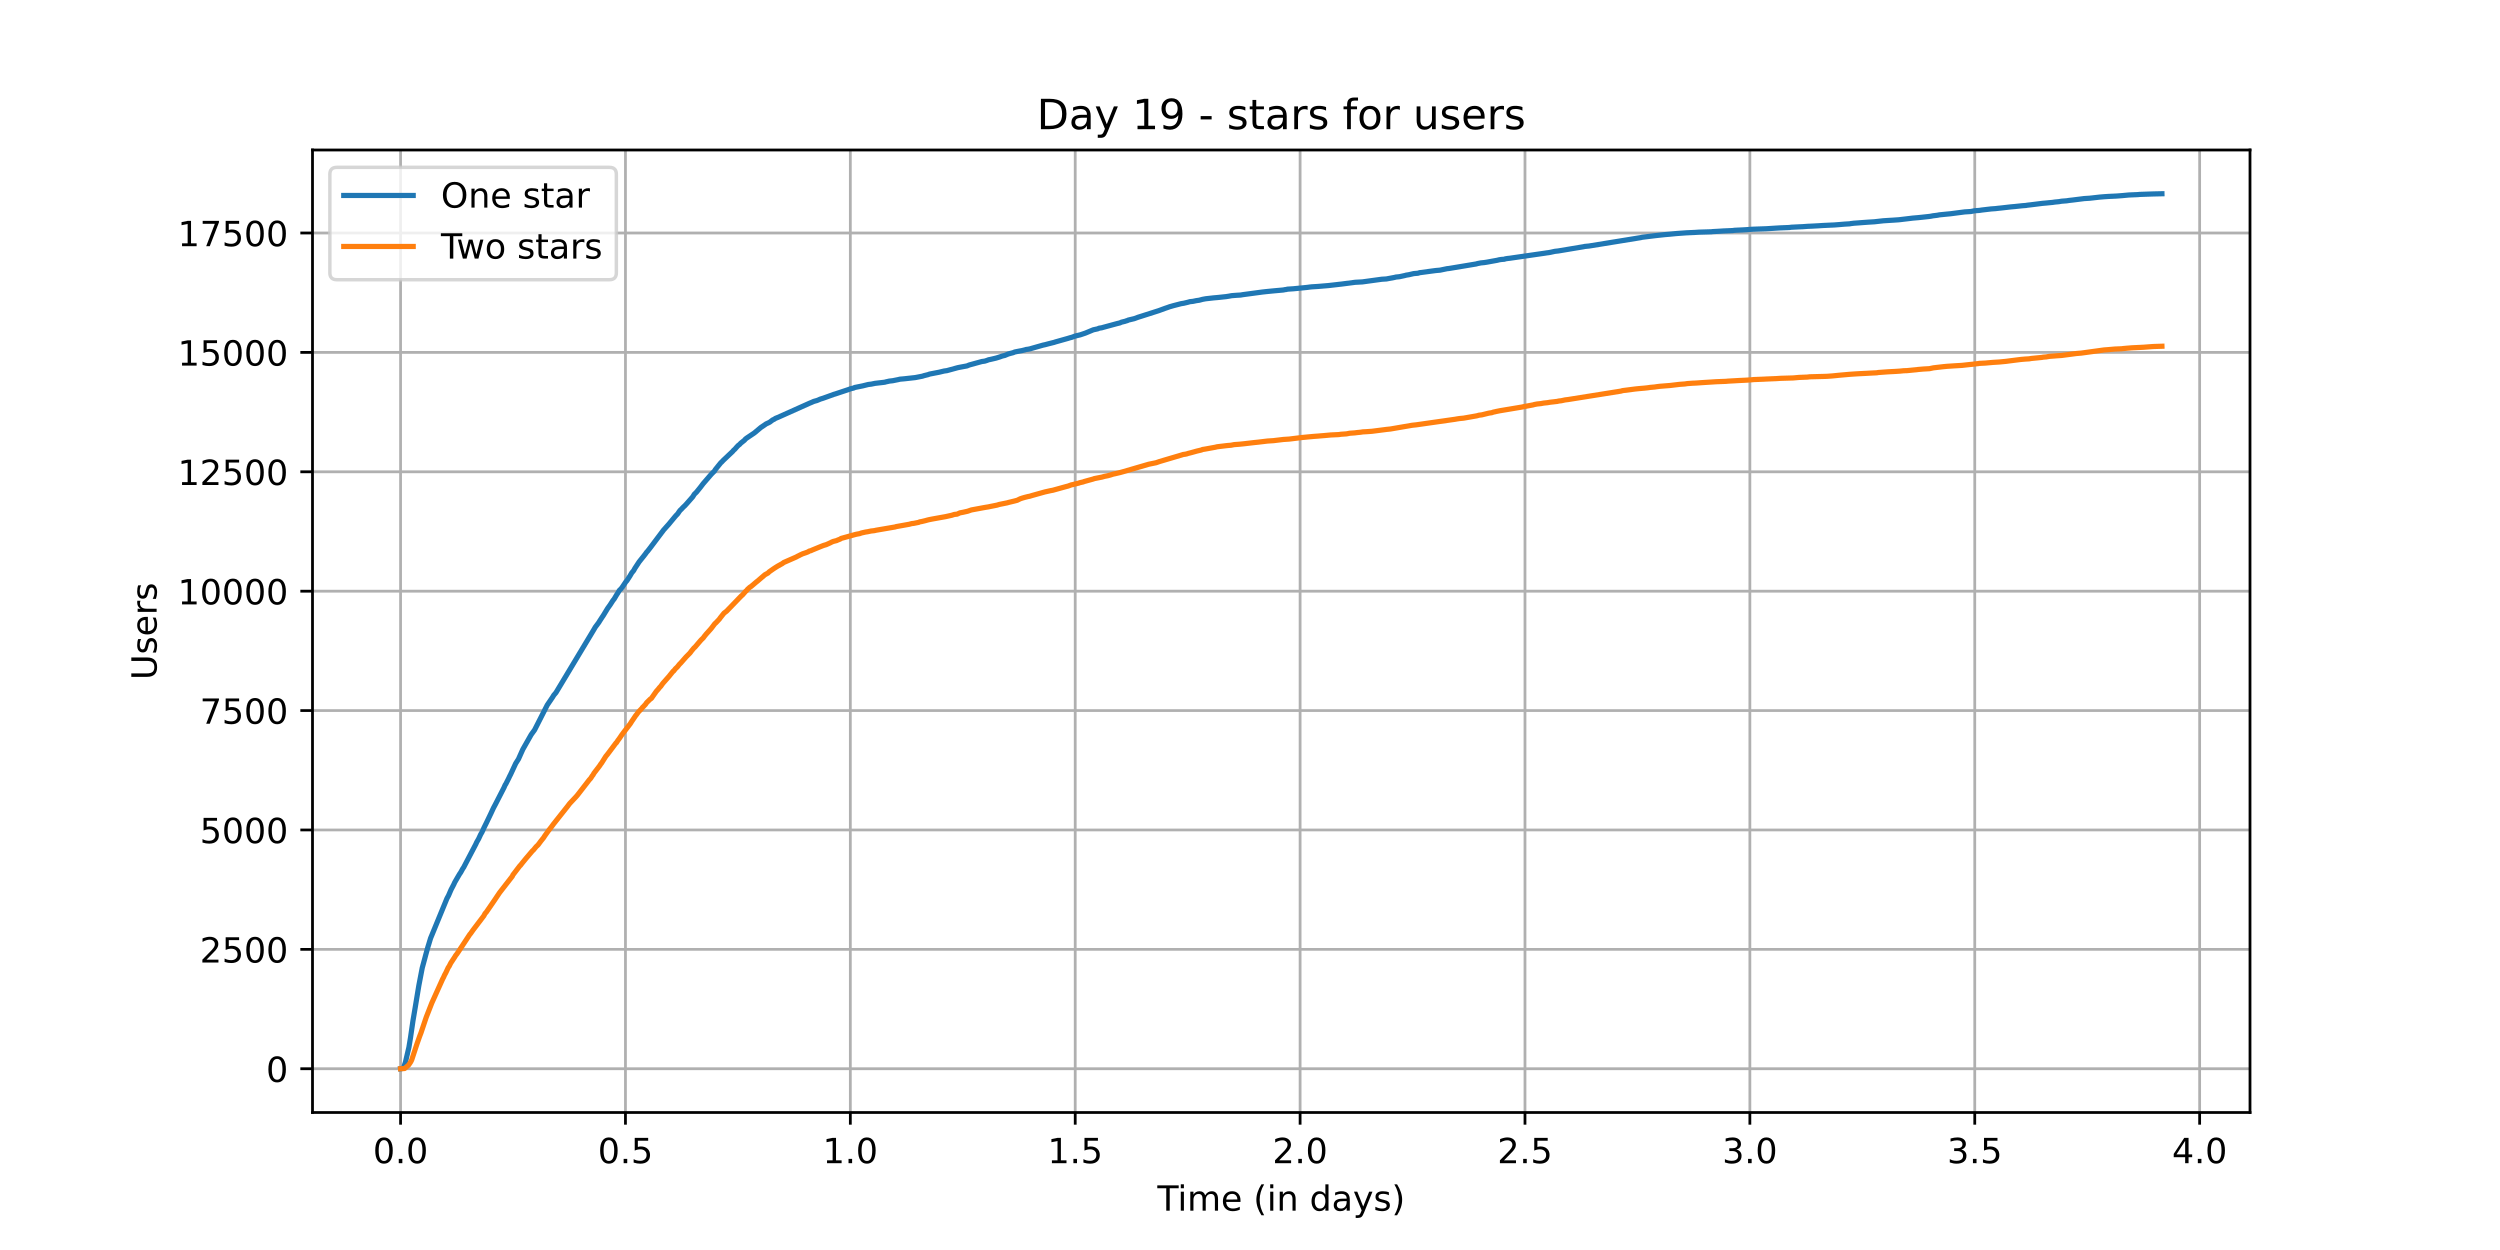 <?xml version="1.0" encoding="utf-8" standalone="no"?>
<!DOCTYPE svg PUBLIC "-//W3C//DTD SVG 1.1//EN"
  "http://www.w3.org/Graphics/SVG/1.1/DTD/svg11.dtd">
<!-- Created with matplotlib (https://matplotlib.org/) -->
<svg height="360pt" version="1.1" viewBox="0 0 720 360" width="720pt" xmlns="http://www.w3.org/2000/svg" xmlns:xlink="http://www.w3.org/1999/xlink">
 <defs>
  <style type="text/css">*{stroke-linecap:butt;stroke-linejoin:round;}</style>
 </defs>
 <g id="figure_1">
  <g id="patch_1">
   <path d="M 0 360 
L 720 360 
L 720 0 
L 0 0 
z
" style="fill:#ffffff;"/>
  </g>
  <g id="axes_1">
   <g id="patch_2">
    <path d="M 90 320.4 
L 648 320.4 
L 648 43.2 
L 90 43.2 
z
" style="fill:#ffffff;"/>
   </g>
   <g id="matplotlib.axis_1">
    <g id="xtick_1">
     <g id="line2d_1">
      <path clip-path="url(#p03c81ff7d6)" d="M 115.364 320.4 
L 115.364 43.2 
" style="fill:none;stroke:#b0b0b0;stroke-linecap:square;stroke-width:0.8;"/>
     </g>
     <g id="line2d_2">
      <defs>
       <path d="M 0 0 
L 0 3.5 
" id="m8193c5b139" style="stroke:#000000;stroke-width:0.8;"/>
      </defs>
      <g>
       <use style="stroke:#000000;stroke-width:0.8;" x="115.364" xlink:href="#m8193c5b139" y="320.4"/>
      </g>
     </g>
     <g id="text_1">
      <!-- 0.0 -->
      <g transform="translate(107.412 334.998)scale(0.1 -0.1)">
       <defs>
        <path d="M 31.781 66.406 
Q 24.172 66.406 20.328 58.906 
Q 16.5 51.422 16.5 36.375 
Q 16.5 21.391 20.328 13.891 
Q 24.172 6.391 31.781 6.391 
Q 39.453 6.391 43.281 13.891 
Q 47.125 21.391 47.125 36.375 
Q 47.125 51.422 43.281 58.906 
Q 39.453 66.406 31.781 66.406 
z
M 31.781 74.219 
Q 44.047 74.219 50.516 64.516 
Q 56.984 54.828 56.984 36.375 
Q 56.984 17.969 50.516 8.266 
Q 44.047 -1.422 31.781 -1.422 
Q 19.531 -1.422 13.062 8.266 
Q 6.594 17.969 6.594 36.375 
Q 6.594 54.828 13.062 64.516 
Q 19.531 74.219 31.781 74.219 
z
" id="DejaVuSans-48"/>
        <path d="M 10.688 12.406 
L 21 12.406 
L 21 0 
L 10.688 0 
z
" id="DejaVuSans-46"/>
       </defs>
       <use xlink:href="#DejaVuSans-48"/>
       <use x="63.623" xlink:href="#DejaVuSans-46"/>
       <use x="95.41" xlink:href="#DejaVuSans-48"/>
      </g>
     </g>
    </g>
    <g id="xtick_2">
     <g id="line2d_3">
      <path clip-path="url(#p03c81ff7d6)" d="M 180.13 320.4 
L 180.13 43.2 
" style="fill:none;stroke:#b0b0b0;stroke-linecap:square;stroke-width:0.8;"/>
     </g>
     <g id="line2d_4">
      <g>
       <use style="stroke:#000000;stroke-width:0.8;" x="180.13" xlink:href="#m8193c5b139" y="320.4"/>
      </g>
     </g>
     <g id="text_2">
      <!-- 0.5 -->
      <g transform="translate(172.179 334.998)scale(0.1 -0.1)">
       <defs>
        <path d="M 10.797 72.906 
L 49.516 72.906 
L 49.516 64.594 
L 19.828 64.594 
L 19.828 46.734 
Q 21.969 47.469 24.109 47.828 
Q 26.266 48.188 28.422 48.188 
Q 40.625 48.188 47.75 41.5 
Q 54.891 34.812 54.891 23.391 
Q 54.891 11.625 47.562 5.094 
Q 40.234 -1.422 26.906 -1.422 
Q 22.312 -1.422 17.547 -0.641 
Q 12.797 0.141 7.719 1.703 
L 7.719 11.625 
Q 12.109 9.234 16.797 8.062 
Q 21.484 6.891 26.703 6.891 
Q 35.156 6.891 40.078 11.328 
Q 45.016 15.766 45.016 23.391 
Q 45.016 31 40.078 35.438 
Q 35.156 39.891 26.703 39.891 
Q 22.75 39.891 18.812 39.016 
Q 14.891 38.141 10.797 36.281 
z
" id="DejaVuSans-53"/>
       </defs>
       <use xlink:href="#DejaVuSans-48"/>
       <use x="63.623" xlink:href="#DejaVuSans-46"/>
       <use x="95.41" xlink:href="#DejaVuSans-53"/>
      </g>
     </g>
    </g>
    <g id="xtick_3">
     <g id="line2d_5">
      <path clip-path="url(#p03c81ff7d6)" d="M 244.897 320.4 
L 244.897 43.2 
" style="fill:none;stroke:#b0b0b0;stroke-linecap:square;stroke-width:0.8;"/>
     </g>
     <g id="line2d_6">
      <g>
       <use style="stroke:#000000;stroke-width:0.8;" x="244.897" xlink:href="#m8193c5b139" y="320.4"/>
      </g>
     </g>
     <g id="text_3">
      <!-- 1.0 -->
      <g transform="translate(236.945 334.998)scale(0.1 -0.1)">
       <defs>
        <path d="M 12.406 8.297 
L 28.516 8.297 
L 28.516 63.922 
L 10.984 60.406 
L 10.984 69.391 
L 28.422 72.906 
L 38.281 72.906 
L 38.281 8.297 
L 54.391 8.297 
L 54.391 0 
L 12.406 0 
z
" id="DejaVuSans-49"/>
       </defs>
       <use xlink:href="#DejaVuSans-49"/>
       <use x="63.623" xlink:href="#DejaVuSans-46"/>
       <use x="95.41" xlink:href="#DejaVuSans-48"/>
      </g>
     </g>
    </g>
    <g id="xtick_4">
     <g id="line2d_7">
      <path clip-path="url(#p03c81ff7d6)" d="M 309.663 320.4 
L 309.663 43.2 
" style="fill:none;stroke:#b0b0b0;stroke-linecap:square;stroke-width:0.8;"/>
     </g>
     <g id="line2d_8">
      <g>
       <use style="stroke:#000000;stroke-width:0.8;" x="309.663" xlink:href="#m8193c5b139" y="320.4"/>
      </g>
     </g>
     <g id="text_4">
      <!-- 1.5 -->
      <g transform="translate(301.711 334.998)scale(0.1 -0.1)">
       <use xlink:href="#DejaVuSans-49"/>
       <use x="63.623" xlink:href="#DejaVuSans-46"/>
       <use x="95.41" xlink:href="#DejaVuSans-53"/>
      </g>
     </g>
    </g>
    <g id="xtick_5">
     <g id="line2d_9">
      <path clip-path="url(#p03c81ff7d6)" d="M 374.429 320.4 
L 374.429 43.2 
" style="fill:none;stroke:#b0b0b0;stroke-linecap:square;stroke-width:0.8;"/>
     </g>
     <g id="line2d_10">
      <g>
       <use style="stroke:#000000;stroke-width:0.8;" x="374.429" xlink:href="#m8193c5b139" y="320.4"/>
      </g>
     </g>
     <g id="text_5">
      <!-- 2.0 -->
      <g transform="translate(366.478 334.998)scale(0.1 -0.1)">
       <defs>
        <path d="M 19.188 8.297 
L 53.609 8.297 
L 53.609 0 
L 7.328 0 
L 7.328 8.297 
Q 12.938 14.109 22.625 23.891 
Q 32.328 33.688 34.812 36.531 
Q 39.547 41.844 41.422 45.531 
Q 43.312 49.219 43.312 52.781 
Q 43.312 58.594 39.234 62.25 
Q 35.156 65.922 28.609 65.922 
Q 23.969 65.922 18.812 64.312 
Q 13.672 62.703 7.812 59.422 
L 7.812 69.391 
Q 13.766 71.781 18.938 73 
Q 24.125 74.219 28.422 74.219 
Q 39.75 74.219 46.484 68.547 
Q 53.219 62.891 53.219 53.422 
Q 53.219 48.922 51.531 44.891 
Q 49.859 40.875 45.406 35.406 
Q 44.188 33.984 37.641 27.219 
Q 31.109 20.453 19.188 8.297 
z
" id="DejaVuSans-50"/>
       </defs>
       <use xlink:href="#DejaVuSans-50"/>
       <use x="63.623" xlink:href="#DejaVuSans-46"/>
       <use x="95.41" xlink:href="#DejaVuSans-48"/>
      </g>
     </g>
    </g>
    <g id="xtick_6">
     <g id="line2d_11">
      <path clip-path="url(#p03c81ff7d6)" d="M 439.196 320.4 
L 439.196 43.2 
" style="fill:none;stroke:#b0b0b0;stroke-linecap:square;stroke-width:0.8;"/>
     </g>
     <g id="line2d_12">
      <g>
       <use style="stroke:#000000;stroke-width:0.8;" x="439.196" xlink:href="#m8193c5b139" y="320.4"/>
      </g>
     </g>
     <g id="text_6">
      <!-- 2.5 -->
      <g transform="translate(431.244 334.998)scale(0.1 -0.1)">
       <use xlink:href="#DejaVuSans-50"/>
       <use x="63.623" xlink:href="#DejaVuSans-46"/>
       <use x="95.41" xlink:href="#DejaVuSans-53"/>
      </g>
     </g>
    </g>
    <g id="xtick_7">
     <g id="line2d_13">
      <path clip-path="url(#p03c81ff7d6)" d="M 503.962 320.4 
L 503.962 43.2 
" style="fill:none;stroke:#b0b0b0;stroke-linecap:square;stroke-width:0.8;"/>
     </g>
     <g id="line2d_14">
      <g>
       <use style="stroke:#000000;stroke-width:0.8;" x="503.962" xlink:href="#m8193c5b139" y="320.4"/>
      </g>
     </g>
     <g id="text_7">
      <!-- 3.0 -->
      <g transform="translate(496.011 334.998)scale(0.1 -0.1)">
       <defs>
        <path d="M 40.578 39.312 
Q 47.656 37.797 51.625 33 
Q 55.609 28.219 55.609 21.188 
Q 55.609 10.406 48.188 4.484 
Q 40.766 -1.422 27.094 -1.422 
Q 22.516 -1.422 17.656 -0.516 
Q 12.797 0.391 7.625 2.203 
L 7.625 11.719 
Q 11.719 9.328 16.594 8.109 
Q 21.484 6.891 26.812 6.891 
Q 36.078 6.891 40.938 10.547 
Q 45.797 14.203 45.797 21.188 
Q 45.797 27.641 41.281 31.266 
Q 36.766 34.906 28.719 34.906 
L 20.219 34.906 
L 20.219 43.016 
L 29.109 43.016 
Q 36.375 43.016 40.234 45.922 
Q 44.094 48.828 44.094 54.297 
Q 44.094 59.906 40.109 62.906 
Q 36.141 65.922 28.719 65.922 
Q 24.656 65.922 20.016 65.031 
Q 15.375 64.156 9.812 62.312 
L 9.812 71.094 
Q 15.438 72.656 20.344 73.438 
Q 25.25 74.219 29.594 74.219 
Q 40.828 74.219 47.359 69.109 
Q 53.906 64.016 53.906 55.328 
Q 53.906 49.266 50.438 45.094 
Q 46.969 40.922 40.578 39.312 
z
" id="DejaVuSans-51"/>
       </defs>
       <use xlink:href="#DejaVuSans-51"/>
       <use x="63.623" xlink:href="#DejaVuSans-46"/>
       <use x="95.41" xlink:href="#DejaVuSans-48"/>
      </g>
     </g>
    </g>
    <g id="xtick_8">
     <g id="line2d_15">
      <path clip-path="url(#p03c81ff7d6)" d="M 568.729 320.4 
L 568.729 43.2 
" style="fill:none;stroke:#b0b0b0;stroke-linecap:square;stroke-width:0.8;"/>
     </g>
     <g id="line2d_16">
      <g>
       <use style="stroke:#000000;stroke-width:0.8;" x="568.729" xlink:href="#m8193c5b139" y="320.4"/>
      </g>
     </g>
     <g id="text_8">
      <!-- 3.5 -->
      <g transform="translate(560.777 334.998)scale(0.1 -0.1)">
       <use xlink:href="#DejaVuSans-51"/>
       <use x="63.623" xlink:href="#DejaVuSans-46"/>
       <use x="95.41" xlink:href="#DejaVuSans-53"/>
      </g>
     </g>
    </g>
    <g id="xtick_9">
     <g id="line2d_17">
      <path clip-path="url(#p03c81ff7d6)" d="M 633.495 320.4 
L 633.495 43.2 
" style="fill:none;stroke:#b0b0b0;stroke-linecap:square;stroke-width:0.8;"/>
     </g>
     <g id="line2d_18">
      <g>
       <use style="stroke:#000000;stroke-width:0.8;" x="633.495" xlink:href="#m8193c5b139" y="320.4"/>
      </g>
     </g>
     <g id="text_9">
      <!-- 4.0 -->
      <g transform="translate(625.544 334.998)scale(0.1 -0.1)">
       <defs>
        <path d="M 37.797 64.312 
L 12.891 25.391 
L 37.797 25.391 
z
M 35.203 72.906 
L 47.609 72.906 
L 47.609 25.391 
L 58.016 25.391 
L 58.016 17.188 
L 47.609 17.188 
L 47.609 0 
L 37.797 0 
L 37.797 17.188 
L 4.891 17.188 
L 4.891 26.703 
z
" id="DejaVuSans-52"/>
       </defs>
       <use xlink:href="#DejaVuSans-52"/>
       <use x="63.623" xlink:href="#DejaVuSans-46"/>
       <use x="95.41" xlink:href="#DejaVuSans-48"/>
      </g>
     </g>
    </g>
    <g id="text_10">
     <!-- Time (in days) -->
     <g transform="translate(333.327 348.677)scale(0.1 -0.1)">
      <defs>
       <path d="M -0.297 72.906 
L 61.375 72.906 
L 61.375 64.594 
L 35.5 64.594 
L 35.5 0 
L 25.594 0 
L 25.594 64.594 
L -0.297 64.594 
z
" id="DejaVuSans-84"/>
       <path d="M 9.422 54.688 
L 18.406 54.688 
L 18.406 0 
L 9.422 0 
z
M 9.422 75.984 
L 18.406 75.984 
L 18.406 64.594 
L 9.422 64.594 
z
" id="DejaVuSans-105"/>
       <path d="M 52 44.188 
Q 55.375 50.25 60.062 53.125 
Q 64.75 56 71.094 56 
Q 79.641 56 84.281 50.016 
Q 88.922 44.047 88.922 33.016 
L 88.922 0 
L 79.891 0 
L 79.891 32.719 
Q 79.891 40.578 77.094 44.375 
Q 74.312 48.188 68.609 48.188 
Q 61.625 48.188 57.562 43.547 
Q 53.516 38.922 53.516 30.906 
L 53.516 0 
L 44.484 0 
L 44.484 32.719 
Q 44.484 40.625 41.703 44.406 
Q 38.922 48.188 33.109 48.188 
Q 26.219 48.188 22.156 43.531 
Q 18.109 38.875 18.109 30.906 
L 18.109 0 
L 9.078 0 
L 9.078 54.688 
L 18.109 54.688 
L 18.109 46.188 
Q 21.188 51.219 25.484 53.609 
Q 29.781 56 35.688 56 
Q 41.656 56 45.828 52.969 
Q 50 49.953 52 44.188 
z
" id="DejaVuSans-109"/>
       <path d="M 56.203 29.594 
L 56.203 25.203 
L 14.891 25.203 
Q 15.484 15.922 20.484 11.062 
Q 25.484 6.203 34.422 6.203 
Q 39.594 6.203 44.453 7.469 
Q 49.312 8.734 54.109 11.281 
L 54.109 2.781 
Q 49.266 0.734 44.188 -0.344 
Q 39.109 -1.422 33.891 -1.422 
Q 20.797 -1.422 13.156 6.188 
Q 5.516 13.812 5.516 26.812 
Q 5.516 40.234 12.766 48.109 
Q 20.016 56 32.328 56 
Q 43.359 56 49.781 48.891 
Q 56.203 41.797 56.203 29.594 
z
M 47.219 32.234 
Q 47.125 39.594 43.094 43.984 
Q 39.062 48.391 32.422 48.391 
Q 24.906 48.391 20.391 44.141 
Q 15.875 39.891 15.188 32.172 
z
" id="DejaVuSans-101"/>
       <path id="DejaVuSans-32"/>
       <path d="M 31 75.875 
Q 24.469 64.656 21.281 53.656 
Q 18.109 42.672 18.109 31.391 
Q 18.109 20.125 21.312 9.062 
Q 24.516 -2 31 -13.188 
L 23.188 -13.188 
Q 15.875 -1.703 12.234 9.375 
Q 8.594 20.453 8.594 31.391 
Q 8.594 42.281 12.203 53.312 
Q 15.828 64.359 23.188 75.875 
z
" id="DejaVuSans-40"/>
       <path d="M 54.891 33.016 
L 54.891 0 
L 45.906 0 
L 45.906 32.719 
Q 45.906 40.484 42.875 44.328 
Q 39.844 48.188 33.797 48.188 
Q 26.516 48.188 22.312 43.547 
Q 18.109 38.922 18.109 30.906 
L 18.109 0 
L 9.078 0 
L 9.078 54.688 
L 18.109 54.688 
L 18.109 46.188 
Q 21.344 51.125 25.703 53.562 
Q 30.078 56 35.797 56 
Q 45.219 56 50.047 50.172 
Q 54.891 44.344 54.891 33.016 
z
" id="DejaVuSans-110"/>
       <path d="M 45.406 46.391 
L 45.406 75.984 
L 54.391 75.984 
L 54.391 0 
L 45.406 0 
L 45.406 8.203 
Q 42.578 3.328 38.25 0.953 
Q 33.938 -1.422 27.875 -1.422 
Q 17.969 -1.422 11.734 6.484 
Q 5.516 14.406 5.516 27.297 
Q 5.516 40.188 11.734 48.094 
Q 17.969 56 27.875 56 
Q 33.938 56 38.25 53.625 
Q 42.578 51.266 45.406 46.391 
z
M 14.797 27.297 
Q 14.797 17.391 18.875 11.75 
Q 22.953 6.109 30.078 6.109 
Q 37.203 6.109 41.297 11.75 
Q 45.406 17.391 45.406 27.297 
Q 45.406 37.203 41.297 42.844 
Q 37.203 48.484 30.078 48.484 
Q 22.953 48.484 18.875 42.844 
Q 14.797 37.203 14.797 27.297 
z
" id="DejaVuSans-100"/>
       <path d="M 34.281 27.484 
Q 23.391 27.484 19.188 25 
Q 14.984 22.516 14.984 16.5 
Q 14.984 11.719 18.141 8.906 
Q 21.297 6.109 26.703 6.109 
Q 34.188 6.109 38.703 11.406 
Q 43.219 16.703 43.219 25.484 
L 43.219 27.484 
z
M 52.203 31.203 
L 52.203 0 
L 43.219 0 
L 43.219 8.297 
Q 40.141 3.328 35.547 0.953 
Q 30.953 -1.422 24.312 -1.422 
Q 15.922 -1.422 10.953 3.297 
Q 6 8.016 6 15.922 
Q 6 25.141 12.172 29.828 
Q 18.359 34.516 30.609 34.516 
L 43.219 34.516 
L 43.219 35.406 
Q 43.219 41.609 39.141 45 
Q 35.062 48.391 27.688 48.391 
Q 23 48.391 18.547 47.266 
Q 14.109 46.141 10.016 43.891 
L 10.016 52.203 
Q 14.938 54.109 19.578 55.047 
Q 24.219 56 28.609 56 
Q 40.484 56 46.344 49.844 
Q 52.203 43.703 52.203 31.203 
z
" id="DejaVuSans-97"/>
       <path d="M 32.172 -5.078 
Q 28.375 -14.844 24.75 -17.812 
Q 21.141 -20.797 15.094 -20.797 
L 7.906 -20.797 
L 7.906 -13.281 
L 13.188 -13.281 
Q 16.891 -13.281 18.938 -11.516 
Q 21 -9.766 23.484 -3.219 
L 25.094 0.875 
L 2.984 54.688 
L 12.5 54.688 
L 29.594 11.922 
L 46.688 54.688 
L 56.203 54.688 
z
" id="DejaVuSans-121"/>
       <path d="M 44.281 53.078 
L 44.281 44.578 
Q 40.484 46.531 36.375 47.5 
Q 32.281 48.484 27.875 48.484 
Q 21.188 48.484 17.844 46.438 
Q 14.5 44.391 14.5 40.281 
Q 14.5 37.156 16.891 35.375 
Q 19.281 33.594 26.516 31.984 
L 29.594 31.297 
Q 39.156 29.25 43.188 25.516 
Q 47.219 21.781 47.219 15.094 
Q 47.219 7.469 41.188 3.016 
Q 35.156 -1.422 24.609 -1.422 
Q 20.219 -1.422 15.453 -0.562 
Q 10.688 0.297 5.422 2 
L 5.422 11.281 
Q 10.406 8.688 15.234 7.391 
Q 20.062 6.109 24.812 6.109 
Q 31.156 6.109 34.562 8.281 
Q 37.984 10.453 37.984 14.406 
Q 37.984 18.062 35.516 20.016 
Q 33.062 21.969 24.703 23.781 
L 21.578 24.516 
Q 13.234 26.266 9.516 29.906 
Q 5.812 33.547 5.812 39.891 
Q 5.812 47.609 11.281 51.797 
Q 16.75 56 26.812 56 
Q 31.781 56 36.172 55.266 
Q 40.578 54.547 44.281 53.078 
z
" id="DejaVuSans-115"/>
       <path d="M 8.016 75.875 
L 15.828 75.875 
Q 23.141 64.359 26.781 53.312 
Q 30.422 42.281 30.422 31.391 
Q 30.422 20.453 26.781 9.375 
Q 23.141 -1.703 15.828 -13.188 
L 8.016 -13.188 
Q 14.5 -2 17.703 9.062 
Q 20.906 20.125 20.906 31.391 
Q 20.906 42.672 17.703 53.656 
Q 14.5 64.656 8.016 75.875 
z
" id="DejaVuSans-41"/>
      </defs>
      <use xlink:href="#DejaVuSans-84"/>
      <use x="57.959" xlink:href="#DejaVuSans-105"/>
      <use x="85.742" xlink:href="#DejaVuSans-109"/>
      <use x="183.154" xlink:href="#DejaVuSans-101"/>
      <use x="244.678" xlink:href="#DejaVuSans-32"/>
      <use x="276.465" xlink:href="#DejaVuSans-40"/>
      <use x="315.479" xlink:href="#DejaVuSans-105"/>
      <use x="343.262" xlink:href="#DejaVuSans-110"/>
      <use x="406.641" xlink:href="#DejaVuSans-32"/>
      <use x="438.428" xlink:href="#DejaVuSans-100"/>
      <use x="501.904" xlink:href="#DejaVuSans-97"/>
      <use x="563.184" xlink:href="#DejaVuSans-121"/>
      <use x="622.363" xlink:href="#DejaVuSans-115"/>
      <use x="674.463" xlink:href="#DejaVuSans-41"/>
     </g>
    </g>
   </g>
   <g id="matplotlib.axis_2">
    <g id="ytick_1">
     <g id="line2d_19">
      <path clip-path="url(#p03c81ff7d6)" d="M 90 307.8 
L 648 307.8 
" style="fill:none;stroke:#b0b0b0;stroke-linecap:square;stroke-width:0.8;"/>
     </g>
     <g id="line2d_20">
      <defs>
       <path d="M 0 0 
L -3.5 0 
" id="m6c8ba20f2e" style="stroke:#000000;stroke-width:0.8;"/>
      </defs>
      <g>
       <use style="stroke:#000000;stroke-width:0.8;" x="90" xlink:href="#m6c8ba20f2e" y="307.8"/>
      </g>
     </g>
     <g id="text_11">
      <!-- 0 -->
      <g transform="translate(76.638 311.599)scale(0.1 -0.1)">
       <use xlink:href="#DejaVuSans-48"/>
      </g>
     </g>
    </g>
    <g id="ytick_2">
     <g id="line2d_21">
      <path clip-path="url(#p03c81ff7d6)" d="M 90 273.415 
L 648 273.415 
" style="fill:none;stroke:#b0b0b0;stroke-linecap:square;stroke-width:0.8;"/>
     </g>
     <g id="line2d_22">
      <g>
       <use style="stroke:#000000;stroke-width:0.8;" x="90" xlink:href="#m6c8ba20f2e" y="273.415"/>
      </g>
     </g>
     <g id="text_12">
      <!-- 2500 -->
      <g transform="translate(57.55 277.214)scale(0.1 -0.1)">
       <use xlink:href="#DejaVuSans-50"/>
       <use x="63.623" xlink:href="#DejaVuSans-53"/>
       <use x="127.246" xlink:href="#DejaVuSans-48"/>
       <use x="190.869" xlink:href="#DejaVuSans-48"/>
      </g>
     </g>
    </g>
    <g id="ytick_3">
     <g id="line2d_23">
      <path clip-path="url(#p03c81ff7d6)" d="M 90 239.03 
L 648 239.03 
" style="fill:none;stroke:#b0b0b0;stroke-linecap:square;stroke-width:0.8;"/>
     </g>
     <g id="line2d_24">
      <g>
       <use style="stroke:#000000;stroke-width:0.8;" x="90" xlink:href="#m6c8ba20f2e" y="239.03"/>
      </g>
     </g>
     <g id="text_13">
      <!-- 5000 -->
      <g transform="translate(57.55 242.829)scale(0.1 -0.1)">
       <use xlink:href="#DejaVuSans-53"/>
       <use x="63.623" xlink:href="#DejaVuSans-48"/>
       <use x="127.246" xlink:href="#DejaVuSans-48"/>
       <use x="190.869" xlink:href="#DejaVuSans-48"/>
      </g>
     </g>
    </g>
    <g id="ytick_4">
     <g id="line2d_25">
      <path clip-path="url(#p03c81ff7d6)" d="M 90 204.645 
L 648 204.645 
" style="fill:none;stroke:#b0b0b0;stroke-linecap:square;stroke-width:0.8;"/>
     </g>
     <g id="line2d_26">
      <g>
       <use style="stroke:#000000;stroke-width:0.8;" x="90" xlink:href="#m6c8ba20f2e" y="204.645"/>
      </g>
     </g>
     <g id="text_14">
      <!-- 7500 -->
      <g transform="translate(57.55 208.445)scale(0.1 -0.1)">
       <defs>
        <path d="M 8.203 72.906 
L 55.078 72.906 
L 55.078 68.703 
L 28.609 0 
L 18.312 0 
L 43.219 64.594 
L 8.203 64.594 
z
" id="DejaVuSans-55"/>
       </defs>
       <use xlink:href="#DejaVuSans-55"/>
       <use x="63.623" xlink:href="#DejaVuSans-53"/>
       <use x="127.246" xlink:href="#DejaVuSans-48"/>
       <use x="190.869" xlink:href="#DejaVuSans-48"/>
      </g>
     </g>
    </g>
    <g id="ytick_5">
     <g id="line2d_27">
      <path clip-path="url(#p03c81ff7d6)" d="M 90 170.26 
L 648 170.26 
" style="fill:none;stroke:#b0b0b0;stroke-linecap:square;stroke-width:0.8;"/>
     </g>
     <g id="line2d_28">
      <g>
       <use style="stroke:#000000;stroke-width:0.8;" x="90" xlink:href="#m6c8ba20f2e" y="170.26"/>
      </g>
     </g>
     <g id="text_15">
      <!-- 10000 -->
      <g transform="translate(51.188 174.06)scale(0.1 -0.1)">
       <use xlink:href="#DejaVuSans-49"/>
       <use x="63.623" xlink:href="#DejaVuSans-48"/>
       <use x="127.246" xlink:href="#DejaVuSans-48"/>
       <use x="190.869" xlink:href="#DejaVuSans-48"/>
       <use x="254.492" xlink:href="#DejaVuSans-48"/>
      </g>
     </g>
    </g>
    <g id="ytick_6">
     <g id="line2d_29">
      <path clip-path="url(#p03c81ff7d6)" d="M 90 135.876 
L 648 135.876 
" style="fill:none;stroke:#b0b0b0;stroke-linecap:square;stroke-width:0.8;"/>
     </g>
     <g id="line2d_30">
      <g>
       <use style="stroke:#000000;stroke-width:0.8;" x="90" xlink:href="#m6c8ba20f2e" y="135.876"/>
      </g>
     </g>
     <g id="text_16">
      <!-- 12500 -->
      <g transform="translate(51.188 139.675)scale(0.1 -0.1)">
       <use xlink:href="#DejaVuSans-49"/>
       <use x="63.623" xlink:href="#DejaVuSans-50"/>
       <use x="127.246" xlink:href="#DejaVuSans-53"/>
       <use x="190.869" xlink:href="#DejaVuSans-48"/>
       <use x="254.492" xlink:href="#DejaVuSans-48"/>
      </g>
     </g>
    </g>
    <g id="ytick_7">
     <g id="line2d_31">
      <path clip-path="url(#p03c81ff7d6)" d="M 90 101.491 
L 648 101.491 
" style="fill:none;stroke:#b0b0b0;stroke-linecap:square;stroke-width:0.8;"/>
     </g>
     <g id="line2d_32">
      <g>
       <use style="stroke:#000000;stroke-width:0.8;" x="90" xlink:href="#m6c8ba20f2e" y="101.491"/>
      </g>
     </g>
     <g id="text_17">
      <!-- 15000 -->
      <g transform="translate(51.188 105.29)scale(0.1 -0.1)">
       <use xlink:href="#DejaVuSans-49"/>
       <use x="63.623" xlink:href="#DejaVuSans-53"/>
       <use x="127.246" xlink:href="#DejaVuSans-48"/>
       <use x="190.869" xlink:href="#DejaVuSans-48"/>
       <use x="254.492" xlink:href="#DejaVuSans-48"/>
      </g>
     </g>
    </g>
    <g id="ytick_8">
     <g id="line2d_33">
      <path clip-path="url(#p03c81ff7d6)" d="M 90 67.106 
L 648 67.106 
" style="fill:none;stroke:#b0b0b0;stroke-linecap:square;stroke-width:0.8;"/>
     </g>
     <g id="line2d_34">
      <g>
       <use style="stroke:#000000;stroke-width:0.8;" x="90" xlink:href="#m6c8ba20f2e" y="67.106"/>
      </g>
     </g>
     <g id="text_18">
      <!-- 17500 -->
      <g transform="translate(51.188 70.905)scale(0.1 -0.1)">
       <use xlink:href="#DejaVuSans-49"/>
       <use x="63.623" xlink:href="#DejaVuSans-55"/>
       <use x="127.246" xlink:href="#DejaVuSans-53"/>
       <use x="190.869" xlink:href="#DejaVuSans-48"/>
       <use x="254.492" xlink:href="#DejaVuSans-48"/>
      </g>
     </g>
    </g>
    <g id="text_19">
     <!-- Users -->
     <g transform="translate(45.108 195.801)rotate(-90)scale(0.1 -0.1)">
      <defs>
       <path d="M 8.688 72.906 
L 18.609 72.906 
L 18.609 28.609 
Q 18.609 16.891 22.844 11.734 
Q 27.094 6.594 36.625 6.594 
Q 46.094 6.594 50.344 11.734 
Q 54.594 16.891 54.594 28.609 
L 54.594 72.906 
L 64.5 72.906 
L 64.5 27.391 
Q 64.5 13.141 57.438 5.859 
Q 50.391 -1.422 36.625 -1.422 
Q 22.797 -1.422 15.734 5.859 
Q 8.688 13.141 8.688 27.391 
z
" id="DejaVuSans-85"/>
       <path d="M 41.109 46.297 
Q 39.594 47.172 37.812 47.578 
Q 36.031 48 33.891 48 
Q 26.266 48 22.188 43.047 
Q 18.109 38.094 18.109 28.812 
L 18.109 0 
L 9.078 0 
L 9.078 54.688 
L 18.109 54.688 
L 18.109 46.188 
Q 20.953 51.172 25.484 53.578 
Q 30.031 56 36.531 56 
Q 37.453 56 38.578 55.875 
Q 39.703 55.766 41.062 55.516 
z
" id="DejaVuSans-114"/>
      </defs>
      <use xlink:href="#DejaVuSans-85"/>
      <use x="73.193" xlink:href="#DejaVuSans-115"/>
      <use x="125.293" xlink:href="#DejaVuSans-101"/>
      <use x="186.816" xlink:href="#DejaVuSans-114"/>
      <use x="227.93" xlink:href="#DejaVuSans-115"/>
     </g>
    </g>
   </g>
   <g id="line2d_35">
    <path clip-path="url(#p03c81ff7d6)" d="M 115.364 307.8 
L 115.983 307.717 
L 116.251 307.497 
L 116.786 305.833 
L 117.767 301.624 
L 118.212 298.929 
L 118.927 294.019 
L 119.551 290.319 
L 120.62 283.868 
L 121.6 278.765 
L 122.316 276.125 
L 122.582 275.107 
L 123.206 272.837 
L 123.474 271.971 
L 124.01 270.197 
L 124.455 269.124 
L 128.734 258.726 
L 129.179 257.914 
L 129.893 256.25 
L 130.695 254.71 
L 130.962 254.118 
L 131.764 252.729 
L 132.389 251.67 
L 132.656 251.299 
L 133.279 250.171 
L 133.548 249.786 
L 133.815 249.263 
L 137.024 243.143 
L 137.291 242.551 
L 137.827 241.616 
L 138.45 240.282 
L 138.807 239.677 
L 139.431 238.301 
L 140.054 237.05 
L 141.392 234.258 
L 142.105 232.717 
L 142.641 231.713 
L 145.135 226.858 
L 145.492 226.046 
L 145.67 225.799 
L 146.473 224.217 
L 146.829 223.461 
L 147.008 223.131 
L 148.523 219.871 
L 149.326 218.606 
L 150.129 216.804 
L 150.574 215.814 
L 152.982 211.577 
L 153.963 210.216 
L 157.616 203.036 
L 159.132 200.808 
L 159.489 200.217 
L 160.112 199.488 
L 170.988 181.401 
L 171.166 181.099 
L 171.433 180.631 
L 172.414 179.324 
L 172.77 178.747 
L 173.394 177.784 
L 173.751 177.261 
L 175.001 175.198 
L 175.268 174.827 
L 175.713 174.208 
L 176.515 172.956 
L 176.872 172.516 
L 177.586 171.306 
L 177.943 170.769 
L 178.389 170.013 
L 178.746 169.683 
L 179.015 169.38 
L 179.37 168.871 
L 180.262 167.537 
L 180.529 167.262 
L 181.421 165.887 
L 181.956 164.965 
L 182.49 164.332 
L 182.847 163.672 
L 184.096 161.774 
L 185.254 160.33 
L 185.878 159.532 
L 186.235 159.023 
L 186.502 158.748 
L 187.215 157.827 
L 191.137 152.614 
L 192.653 150.922 
L 193.1 150.372 
L 194.347 148.873 
L 194.704 148.46 
L 195.061 148.103 
L 195.239 147.883 
L 195.595 147.346 
L 195.863 146.989 
L 196.22 146.659 
L 196.665 146.177 
L 197.022 145.833 
L 197.2 145.682 
L 197.824 144.994 
L 199.517 143.069 
L 199.963 142.34 
L 200.587 141.735 
L 201.656 140.414 
L 202.548 139.245 
L 204.867 136.563 
L 205.758 135.669 
L 206.025 135.229 
L 206.738 134.335 
L 207.63 133.235 
L 207.809 133.097 
L 208.342 132.533 
L 208.521 132.368 
L 211.017 130.003 
L 211.285 129.673 
L 211.641 129.37 
L 212.176 128.751 
L 212.623 128.283 
L 212.978 128.022 
L 213.335 127.637 
L 214.405 126.784 
L 214.672 126.454 
L 215.029 126.179 
L 217.257 124.68 
L 219.129 123.112 
L 220.198 122.397 
L 220.645 122.08 
L 221.447 121.709 
L 221.714 121.558 
L 222.516 120.952 
L 222.963 120.746 
L 223.318 120.499 
L 223.587 120.389 
L 224.032 120.21 
L 233.215 116.097 
L 233.66 115.919 
L 234.373 115.602 
L 235.264 115.355 
L 236.245 114.942 
L 237.048 114.694 
L 239.187 113.924 
L 240.168 113.567 
L 240.523 113.47 
L 244.535 112.136 
L 244.892 111.985 
L 245.873 111.751 
L 246.141 111.6 
L 248.459 111.132 
L 250.063 110.733 
L 250.953 110.623 
L 252.024 110.403 
L 254.52 110.114 
L 254.877 110.059 
L 255.144 109.977 
L 255.589 109.881 
L 256.124 109.757 
L 257.105 109.647 
L 258.799 109.303 
L 259.156 109.207 
L 260.403 109.097 
L 262.631 108.849 
L 263.613 108.739 
L 265.662 108.34 
L 266.108 108.189 
L 267.266 107.9 
L 267.713 107.735 
L 270.476 107.199 
L 271.902 106.855 
L 272.704 106.745 
L 275.824 105.892 
L 276.359 105.782 
L 278.499 105.383 
L 279.122 105.122 
L 282.779 104.118 
L 283.581 104.008 
L 284.205 103.815 
L 284.74 103.609 
L 285.185 103.526 
L 285.72 103.402 
L 286.879 103.127 
L 287.681 102.88 
L 288.128 102.729 
L 288.573 102.563 
L 288.93 102.467 
L 289.375 102.371 
L 290.356 101.958 
L 290.98 101.779 
L 291.782 101.573 
L 292.229 101.381 
L 292.674 101.284 
L 293.654 101.092 
L 294.278 100.982 
L 295.17 100.762 
L 295.527 100.652 
L 296.15 100.569 
L 296.686 100.459 
L 297.043 100.349 
L 300.429 99.386 
L 300.964 99.276 
L 301.945 99.015 
L 303.638 98.589 
L 303.906 98.492 
L 307.561 97.461 
L 308.185 97.268 
L 308.72 97.131 
L 308.987 97.021 
L 309.789 96.746 
L 311.126 96.429 
L 312.018 96.127 
L 312.552 95.948 
L 314.871 94.985 
L 316.12 94.71 
L 316.565 94.517 
L 317.279 94.407 
L 317.903 94.229 
L 318.26 94.132 
L 321.648 93.211 
L 322.538 92.991 
L 322.985 92.784 
L 324.054 92.523 
L 324.411 92.386 
L 324.679 92.344 
L 324.858 92.207 
L 325.303 92.097 
L 326.642 91.78 
L 327.801 91.354 
L 328.513 91.134 
L 333.684 89.483 
L 333.952 89.387 
L 334.397 89.222 
L 335.556 88.796 
L 336.091 88.617 
L 336.448 88.493 
L 336.893 88.328 
L 337.16 88.259 
L 337.962 88.026 
L 340.192 87.448 
L 340.904 87.338 
L 342.063 87.063 
L 342.688 86.884 
L 343.578 86.788 
L 344.559 86.581 
L 345.361 86.471 
L 346.341 86.21 
L 347.234 86.045 
L 349.551 85.784 
L 350.799 85.674 
L 353.118 85.426 
L 353.83 85.316 
L 354.722 85.151 
L 356.148 85.041 
L 357.307 84.972 
L 357.93 84.862 
L 363.547 84.106 
L 364.527 83.996 
L 365.062 83.941 
L 367.023 83.748 
L 368.717 83.597 
L 369.608 83.514 
L 370.055 83.418 
L 370.5 83.363 
L 370.767 83.28 
L 372.461 83.17 
L 374.422 82.978 
L 376.473 82.772 
L 377.275 82.661 
L 377.81 82.606 
L 379.594 82.496 
L 381.198 82.359 
L 382.536 82.249 
L 384.942 81.974 
L 385.744 81.878 
L 386.279 81.822 
L 390.291 81.3 
L 392.341 81.19 
L 397.957 80.42 
L 399.294 80.337 
L 399.651 80.268 
L 401.7 79.883 
L 401.967 79.801 
L 403.045 79.691 
L 404.561 79.361 
L 405.006 79.237 
L 405.718 79.127 
L 407.145 78.797 
L 408.393 78.687 
L 408.84 78.535 
L 413.475 77.916 
L 414.724 77.806 
L 416.774 77.38 
L 417.309 77.325 
L 425.153 76.018 
L 425.508 75.908 
L 426.488 75.716 
L 427.469 75.619 
L 428.183 75.509 
L 431.214 74.959 
L 431.748 74.822 
L 432.373 74.725 
L 433.263 74.657 
L 433.532 74.547 
L 434.244 74.437 
L 434.779 74.382 
L 444.764 72.937 
L 445.476 72.827 
L 446.011 72.759 
L 446.547 72.662 
L 447.794 72.387 
L 448.776 72.277 
L 456.088 71.053 
L 456.444 70.971 
L 457.605 70.861 
L 472.498 68.44 
L 472.943 68.33 
L 476.512 67.89 
L 477.492 67.78 
L 479.543 67.56 
L 480.879 67.45 
L 482.841 67.257 
L 484.357 67.147 
L 485.696 67.051 
L 488.104 66.941 
L 489.351 66.858 
L 492.918 66.748 
L 493.184 66.707 
L 495.147 66.597 
L 496.394 66.514 
L 498.979 66.404 
L 499.604 66.322 
L 501.922 66.212 
L 503.081 66.143 
L 504.507 66.033 
L 505.487 65.992 
L 508.607 65.882 
L 509.766 65.813 
L 511.46 65.703 
L 512.619 65.634 
L 515.293 65.524 
L 515.917 65.442 
L 518.145 65.331 
L 519.125 65.29 
L 520.641 65.18 
L 521.622 65.139 
L 523.673 65.029 
L 524.92 64.946 
L 527.238 64.836 
L 528.218 64.795 
L 529.644 64.685 
L 531.25 64.548 
L 532.675 64.465 
L 533.032 64.396 
L 533.923 64.286 
L 535.26 64.19 
L 536.687 64.08 
L 538.023 63.984 
L 539.806 63.874 
L 542.392 63.585 
L 544.085 63.475 
L 545.243 63.406 
L 546.848 63.296 
L 549.968 62.925 
L 550.86 62.815 
L 552.464 62.677 
L 553.534 62.567 
L 555.672 62.333 
L 556.207 62.251 
L 556.654 62.154 
L 557.456 62.058 
L 557.99 61.989 
L 558.525 61.879 
L 560.576 61.673 
L 561.735 61.563 
L 565.837 61.027 
L 567.619 60.916 
L 568.69 60.696 
L 570.027 60.6 
L 570.741 60.49 
L 573.415 60.174 
L 574.753 60.077 
L 575.288 60.009 
L 576.357 59.899 
L 579.121 59.582 
L 580.37 59.472 
L 582.421 59.252 
L 583.49 59.17 
L 583.847 59.101 
L 584.829 58.991 
L 588.217 58.565 
L 589.466 58.455 
L 590 58.399 
L 591.159 58.289 
L 591.784 58.193 
L 592.943 58.083 
L 593.746 57.946 
L 595.172 57.836 
L 595.886 57.726 
L 596.868 57.616 
L 600.256 57.189 
L 601.772 57.093 
L 602.307 57.038 
L 604.715 56.763 
L 606.052 56.653 
L 607.301 56.57 
L 609.352 56.474 
L 609.797 56.446 
L 611.224 56.336 
L 613.097 56.158 
L 615.683 56.048 
L 616.217 55.993 
L 619.338 55.883 
L 620.23 55.855 
L 622.636 55.8 
L 622.636 55.8 
" style="fill:none;stroke:#1f77b4;stroke-linecap:square;stroke-width:1.5;"/>
   </g>
   <g id="line2d_36">
    <path clip-path="url(#p03c81ff7d6)" d="M 115.364 307.8 
L 116.518 307.731 
L 117.677 306.741 
L 118.301 305.806 
L 118.569 305.256 
L 120.085 300.648 
L 120.888 298.379 
L 121.244 297.457 
L 122.761 292.946 
L 124.365 288.847 
L 127.485 281.943 
L 127.753 281.447 
L 128.02 280.828 
L 128.377 280.182 
L 129.091 278.655 
L 129.357 278.284 
L 129.803 277.39 
L 130.962 275.629 
L 131.23 275.176 
L 131.585 274.735 
L 132.032 274.075 
L 135.33 269.069 
L 135.509 268.89 
L 136.221 267.872 
L 138.985 264.227 
L 139.342 263.76 
L 139.698 263.086 
L 140.054 262.701 
L 142.194 259.592 
L 142.641 258.932 
L 142.996 258.396 
L 143.888 257.075 
L 147.543 252.372 
L 147.721 251.973 
L 147.898 251.739 
L 149.771 249.291 
L 149.861 249.263 
L 150.308 248.672 
L 151.466 247.255 
L 153.337 245.054 
L 153.606 244.821 
L 154.408 243.844 
L 154.943 243.349 
L 155.834 242.152 
L 156.547 241.272 
L 156.904 240.708 
L 157.973 239.209 
L 158.775 238.191 
L 159.399 237.338 
L 163.499 232.167 
L 164.034 231.452 
L 165.105 230.31 
L 165.907 229.457 
L 166.264 229.045 
L 169.74 224.561 
L 170.007 224.286 
L 170.186 224.052 
L 170.631 223.351 
L 170.721 223.296 
L 171.076 222.663 
L 172.682 220.572 
L 173.039 220.022 
L 173.217 219.816 
L 174.466 217.835 
L 174.911 217.299 
L 177.407 213.971 
L 177.496 213.943 
L 177.943 213.255 
L 178.3 212.788 
L 179.103 211.605 
L 179.727 210.766 
L 181.509 208.455 
L 182.045 207.602 
L 182.223 207.355 
L 183.115 206.034 
L 183.293 205.842 
L 183.827 205.085 
L 184.808 204.068 
L 185.076 203.696 
L 185.343 203.462 
L 185.611 203.16 
L 185.878 202.885 
L 186.235 202.362 
L 187.305 201.317 
L 187.572 201.166 
L 188.998 199.13 
L 189.622 198.429 
L 189.89 198.071 
L 190.335 197.603 
L 190.692 197.081 
L 190.959 196.737 
L 192.743 194.715 
L 192.921 194.481 
L 193.902 193.271 
L 193.99 193.271 
L 194.526 192.583 
L 195.061 192.088 
L 195.685 191.304 
L 196.041 190.96 
L 197.556 189.227 
L 198.714 188.058 
L 199.161 187.453 
L 199.873 186.6 
L 200.142 186.38 
L 201.656 184.606 
L 201.924 184.303 
L 202.548 183.698 
L 202.905 183.203 
L 203.352 182.653 
L 204.599 181.264 
L 204.956 180.837 
L 205.848 179.654 
L 206.203 179.338 
L 207.184 178.293 
L 207.452 177.908 
L 208.521 176.573 
L 209.235 176.037 
L 213.513 171.608 
L 213.782 171.402 
L 214.315 170.797 
L 214.762 170.274 
L 214.939 170.164 
L 215.386 169.614 
L 215.564 169.49 
L 215.92 169.146 
L 216.276 168.926 
L 216.723 168.555 
L 217.881 167.565 
L 218.059 167.441 
L 220.288 165.529 
L 221.18 165.034 
L 221.536 164.676 
L 222.695 163.865 
L 223.051 163.631 
L 223.587 163.287 
L 224.032 163.012 
L 225.281 162.324 
L 225.726 161.994 
L 229.114 160.509 
L 229.381 160.385 
L 229.738 160.179 
L 230.183 159.972 
L 230.452 159.821 
L 231.164 159.491 
L 231.699 159.312 
L 232.144 159.161 
L 232.769 158.913 
L 233.036 158.721 
L 233.571 158.583 
L 233.838 158.446 
L 236.245 157.455 
L 236.691 157.277 
L 237.225 157.07 
L 237.939 156.864 
L 238.652 156.548 
L 239.276 156.259 
L 239.543 156.108 
L 239.99 155.929 
L 240.97 155.681 
L 241.237 155.544 
L 241.951 155.269 
L 242.217 155.076 
L 246.229 153.962 
L 246.675 153.852 
L 247.567 153.687 
L 248.102 153.494 
L 249.261 153.233 
L 249.884 153.137 
L 250.865 152.93 
L 251.845 152.82 
L 252.291 152.71 
L 257.818 151.761 
L 258.085 151.665 
L 261.919 150.977 
L 262.186 150.895 
L 262.631 150.785 
L 263.166 150.73 
L 264.593 150.441 
L 264.86 150.303 
L 265.484 150.193 
L 266.554 149.932 
L 267.088 149.781 
L 267.535 149.671 
L 268.515 149.478 
L 272.259 148.804 
L 272.527 148.749 
L 274.131 148.392 
L 274.844 148.158 
L 275.647 148.075 
L 276.449 147.704 
L 277.34 147.539 
L 278.677 147.236 
L 279.749 146.865 
L 283.314 146.205 
L 284.028 146.081 
L 284.651 145.985 
L 285.097 145.888 
L 287.148 145.476 
L 287.771 145.283 
L 290.089 144.816 
L 290.446 144.706 
L 292.05 144.32 
L 292.941 144.087 
L 293.833 143.647 
L 294.456 143.44 
L 295.17 143.234 
L 296.15 142.986 
L 296.507 142.931 
L 297.219 142.711 
L 300.964 141.666 
L 301.41 141.57 
L 302.569 141.308 
L 303.192 141.198 
L 307.114 140.112 
L 307.561 140.002 
L 308.542 139.644 
L 309.075 139.534 
L 310.234 139.245 
L 310.681 139.135 
L 310.948 139.025 
L 311.928 138.805 
L 312.285 138.668 
L 314.871 137.952 
L 315.14 137.842 
L 317.367 137.402 
L 318.081 137.196 
L 319.062 137.003 
L 319.864 136.783 
L 320.577 136.549 
L 321.113 136.439 
L 322.628 136.082 
L 323.519 135.834 
L 330.832 133.702 
L 332.971 133.262 
L 333.952 132.918 
L 340.459 130.993 
L 340.727 130.897 
L 341.351 130.814 
L 341.796 130.718 
L 342.241 130.567 
L 342.598 130.484 
L 343.222 130.319 
L 344.114 130.071 
L 344.649 129.92 
L 345.986 129.604 
L 346.341 129.452 
L 347.055 129.342 
L 349.997 128.806 
L 350.532 128.668 
L 353.385 128.325 
L 354.544 128.228 
L 355.434 128.05 
L 356.772 127.953 
L 357.218 127.912 
L 358.287 127.802 
L 361.229 127.458 
L 362.299 127.348 
L 365.062 127.018 
L 366.756 126.908 
L 369.608 126.564 
L 371.302 126.454 
L 374.867 126.014 
L 376.026 125.904 
L 376.561 125.849 
L 378.345 125.684 
L 379.683 125.588 
L 380.128 125.546 
L 381.465 125.436 
L 383.248 125.271 
L 385.566 125.161 
L 386.191 125.065 
L 387.795 124.955 
L 388.686 124.776 
L 390.201 124.666 
L 390.825 124.584 
L 391.805 124.487 
L 392.519 124.377 
L 393.588 124.322 
L 395.104 124.212 
L 399.383 123.662 
L 400.453 123.552 
L 406.522 122.507 
L 406.789 122.465 
L 407.858 122.355 
L 419.091 120.746 
L 419.627 120.65 
L 420.339 120.54 
L 421.498 120.43 
L 425.331 119.756 
L 425.955 119.577 
L 426.757 119.481 
L 428.539 119.041 
L 428.985 118.944 
L 429.608 118.862 
L 430.144 118.669 
L 430.41 118.628 
L 430.857 118.518 
L 431.926 118.298 
L 438.344 117.225 
L 438.613 117.156 
L 441.554 116.606 
L 441.911 116.496 
L 442.713 116.345 
L 443.782 116.235 
L 444.586 116.084 
L 445.655 115.974 
L 446.457 115.836 
L 447.349 115.74 
L 447.884 115.671 
L 448.508 115.602 
L 448.864 115.506 
L 449.666 115.41 
L 450.737 115.176 
L 451.629 115.066 
L 466.791 112.645 
L 467.326 112.494 
L 470.982 112.026 
L 472.053 111.916 
L 473.657 111.779 
L 474.639 111.669 
L 475.263 111.572 
L 476.512 111.462 
L 477.135 111.366 
L 478.026 111.256 
L 479.543 111.132 
L 480.969 111.022 
L 483.733 110.692 
L 485.249 110.582 
L 485.963 110.472 
L 487.478 110.362 
L 488.46 110.321 
L 489.976 110.211 
L 491.223 110.128 
L 493.008 110.018 
L 494.255 109.936 
L 497.108 109.826 
L 497.642 109.771 
L 499.604 109.66 
L 500.763 109.592 
L 502.812 109.495 
L 503.258 109.468 
L 504.507 109.372 
L 505.042 109.317 
L 507.805 109.207 
L 508.874 109.152 
L 511.548 109.042 
L 512.797 108.959 
L 516.452 108.849 
L 518.145 108.698 
L 520.553 108.601 
L 521.176 108.519 
L 525.277 108.409 
L 526.169 108.381 
L 527.683 108.271 
L 529.734 108.065 
L 530.981 107.955 
L 532.675 107.804 
L 534.28 107.694 
L 535.439 107.625 
L 537.668 107.515 
L 538.825 107.446 
L 540.519 107.364 
L 540.965 107.281 
L 542.48 107.171 
L 543.818 107.075 
L 545.957 106.965 
L 547.204 106.882 
L 548.275 106.772 
L 549.165 106.745 
L 550.324 106.635 
L 550.86 106.58 
L 552.018 106.47 
L 552.375 106.415 
L 553.979 106.277 
L 555.672 106.181 
L 556.831 105.933 
L 559.684 105.603 
L 560.843 105.493 
L 561.29 105.466 
L 562.715 105.369 
L 563.161 105.342 
L 565.033 105.232 
L 567.263 104.984 
L 568.245 104.888 
L 568.868 104.805 
L 569.759 104.709 
L 570.027 104.654 
L 571.9 104.558 
L 572.433 104.503 
L 574.039 104.365 
L 575.822 104.255 
L 577.784 104.063 
L 578.586 103.953 
L 581.974 103.526 
L 583.223 103.416 
L 584.382 103.347 
L 585.007 103.237 
L 586.968 103.045 
L 588.039 102.935 
L 588.396 102.866 
L 589.376 102.784 
L 589.644 102.729 
L 590.357 102.618 
L 591.694 102.522 
L 592.141 102.481 
L 593.746 102.371 
L 598.027 101.807 
L 599.364 101.697 
L 605.963 100.789 
L 607.389 100.679 
L 609.083 100.528 
L 611.046 100.445 
L 611.313 100.404 
L 612.472 100.294 
L 613.987 100.17 
L 616.307 100.06 
L 617.377 100.005 
L 618.803 99.895 
L 620.142 99.799 
L 622.636 99.716 
L 622.636 99.716 
" style="fill:none;stroke:#ff7f0e;stroke-linecap:square;stroke-width:1.5;"/>
   </g>
   <g id="patch_3">
    <path d="M 90 320.4 
L 90 43.2 
" style="fill:none;stroke:#000000;stroke-linecap:square;stroke-linejoin:miter;stroke-width:0.8;"/>
   </g>
   <g id="patch_4">
    <path d="M 648 320.4 
L 648 43.2 
" style="fill:none;stroke:#000000;stroke-linecap:square;stroke-linejoin:miter;stroke-width:0.8;"/>
   </g>
   <g id="patch_5">
    <path d="M 90 320.4 
L 648 320.4 
" style="fill:none;stroke:#000000;stroke-linecap:square;stroke-linejoin:miter;stroke-width:0.8;"/>
   </g>
   <g id="patch_6">
    <path d="M 90 43.2 
L 648 43.2 
" style="fill:none;stroke:#000000;stroke-linecap:square;stroke-linejoin:miter;stroke-width:0.8;"/>
   </g>
   <g id="text_20">
    <!-- Day 19 - stars for users -->
    <g transform="translate(298.609 37.2)scale(0.12 -0.12)">
     <defs>
      <path d="M 19.672 64.797 
L 19.672 8.109 
L 31.594 8.109 
Q 46.688 8.109 53.688 14.938 
Q 60.688 21.781 60.688 36.531 
Q 60.688 51.172 53.688 57.984 
Q 46.688 64.797 31.594 64.797 
z
M 9.812 72.906 
L 30.078 72.906 
Q 51.266 72.906 61.172 64.094 
Q 71.094 55.281 71.094 36.531 
Q 71.094 17.672 61.125 8.828 
Q 51.172 0 30.078 0 
L 9.812 0 
z
" id="DejaVuSans-68"/>
      <path d="M 10.984 1.516 
L 10.984 10.5 
Q 14.703 8.734 18.5 7.812 
Q 22.312 6.891 25.984 6.891 
Q 35.75 6.891 40.891 13.453 
Q 46.047 20.016 46.781 33.406 
Q 43.953 29.203 39.594 26.953 
Q 35.25 24.703 29.984 24.703 
Q 19.047 24.703 12.672 31.312 
Q 6.297 37.938 6.297 49.422 
Q 6.297 60.641 12.938 67.422 
Q 19.578 74.219 30.609 74.219 
Q 43.266 74.219 49.922 64.516 
Q 56.594 54.828 56.594 36.375 
Q 56.594 19.141 48.406 8.859 
Q 40.234 -1.422 26.422 -1.422 
Q 22.703 -1.422 18.891 -0.688 
Q 15.094 0.047 10.984 1.516 
z
M 30.609 32.422 
Q 37.25 32.422 41.125 36.953 
Q 45.016 41.5 45.016 49.422 
Q 45.016 57.281 41.125 61.844 
Q 37.25 66.406 30.609 66.406 
Q 23.969 66.406 20.094 61.844 
Q 16.219 57.281 16.219 49.422 
Q 16.219 41.5 20.094 36.953 
Q 23.969 32.422 30.609 32.422 
z
" id="DejaVuSans-57"/>
      <path d="M 4.891 31.391 
L 31.203 31.391 
L 31.203 23.391 
L 4.891 23.391 
z
" id="DejaVuSans-45"/>
      <path d="M 18.312 70.219 
L 18.312 54.688 
L 36.812 54.688 
L 36.812 47.703 
L 18.312 47.703 
L 18.312 18.016 
Q 18.312 11.328 20.141 9.422 
Q 21.969 7.516 27.594 7.516 
L 36.812 7.516 
L 36.812 0 
L 27.594 0 
Q 17.188 0 13.234 3.875 
Q 9.281 7.766 9.281 18.016 
L 9.281 47.703 
L 2.688 47.703 
L 2.688 54.688 
L 9.281 54.688 
L 9.281 70.219 
z
" id="DejaVuSans-116"/>
      <path d="M 37.109 75.984 
L 37.109 68.5 
L 28.516 68.5 
Q 23.688 68.5 21.797 66.547 
Q 19.922 64.594 19.922 59.516 
L 19.922 54.688 
L 34.719 54.688 
L 34.719 47.703 
L 19.922 47.703 
L 19.922 0 
L 10.891 0 
L 10.891 47.703 
L 2.297 47.703 
L 2.297 54.688 
L 10.891 54.688 
L 10.891 58.5 
Q 10.891 67.625 15.141 71.797 
Q 19.391 75.984 28.609 75.984 
z
" id="DejaVuSans-102"/>
      <path d="M 30.609 48.391 
Q 23.391 48.391 19.188 42.75 
Q 14.984 37.109 14.984 27.297 
Q 14.984 17.484 19.156 11.844 
Q 23.344 6.203 30.609 6.203 
Q 37.797 6.203 41.984 11.859 
Q 46.188 17.531 46.188 27.297 
Q 46.188 37.016 41.984 42.703 
Q 37.797 48.391 30.609 48.391 
z
M 30.609 56 
Q 42.328 56 49.016 48.375 
Q 55.719 40.766 55.719 27.297 
Q 55.719 13.875 49.016 6.219 
Q 42.328 -1.422 30.609 -1.422 
Q 18.844 -1.422 12.172 6.219 
Q 5.516 13.875 5.516 27.297 
Q 5.516 40.766 12.172 48.375 
Q 18.844 56 30.609 56 
z
" id="DejaVuSans-111"/>
      <path d="M 8.5 21.578 
L 8.5 54.688 
L 17.484 54.688 
L 17.484 21.922 
Q 17.484 14.156 20.5 10.266 
Q 23.531 6.391 29.594 6.391 
Q 36.859 6.391 41.078 11.031 
Q 45.312 15.672 45.312 23.688 
L 45.312 54.688 
L 54.297 54.688 
L 54.297 0 
L 45.312 0 
L 45.312 8.406 
Q 42.047 3.422 37.719 1 
Q 33.406 -1.422 27.688 -1.422 
Q 18.266 -1.422 13.375 4.438 
Q 8.5 10.297 8.5 21.578 
z
M 31.109 56 
z
" id="DejaVuSans-117"/>
     </defs>
     <use xlink:href="#DejaVuSans-68"/>
     <use x="77.002" xlink:href="#DejaVuSans-97"/>
     <use x="138.281" xlink:href="#DejaVuSans-121"/>
     <use x="197.461" xlink:href="#DejaVuSans-32"/>
     <use x="229.248" xlink:href="#DejaVuSans-49"/>
     <use x="292.871" xlink:href="#DejaVuSans-57"/>
     <use x="356.494" xlink:href="#DejaVuSans-32"/>
     <use x="388.281" xlink:href="#DejaVuSans-45"/>
     <use x="424.365" xlink:href="#DejaVuSans-32"/>
     <use x="456.152" xlink:href="#DejaVuSans-115"/>
     <use x="508.252" xlink:href="#DejaVuSans-116"/>
     <use x="547.461" xlink:href="#DejaVuSans-97"/>
     <use x="608.74" xlink:href="#DejaVuSans-114"/>
     <use x="649.854" xlink:href="#DejaVuSans-115"/>
     <use x="701.953" xlink:href="#DejaVuSans-32"/>
     <use x="733.74" xlink:href="#DejaVuSans-102"/>
     <use x="768.945" xlink:href="#DejaVuSans-111"/>
     <use x="830.127" xlink:href="#DejaVuSans-114"/>
     <use x="871.24" xlink:href="#DejaVuSans-32"/>
     <use x="903.027" xlink:href="#DejaVuSans-117"/>
     <use x="966.406" xlink:href="#DejaVuSans-115"/>
     <use x="1018.506" xlink:href="#DejaVuSans-101"/>
     <use x="1080.029" xlink:href="#DejaVuSans-114"/>
     <use x="1121.143" xlink:href="#DejaVuSans-115"/>
    </g>
   </g>
   <g id="legend_1">
    <g id="patch_7">
     <path d="M 97 80.556 
L 175.511 80.556 
Q 177.511 80.556 177.511 78.556 
L 177.511 50.2 
Q 177.511 48.2 175.511 48.2 
L 97 48.2 
Q 95 48.2 95 50.2 
L 95 78.556 
Q 95 80.556 97 80.556 
z
" style="fill:#ffffff;opacity:0.8;stroke:#cccccc;stroke-linejoin:miter;"/>
    </g>
    <g id="line2d_37">
     <path d="M 99 56.298 
L 119 56.298 
" style="fill:none;stroke:#1f77b4;stroke-linecap:square;stroke-width:1.5;"/>
    </g>
    <g id="line2d_38"/>
    <g id="text_21">
     <!-- One star -->
     <g transform="translate(127 59.798)scale(0.1 -0.1)">
      <defs>
       <path d="M 39.406 66.219 
Q 28.656 66.219 22.328 58.203 
Q 16.016 50.203 16.016 36.375 
Q 16.016 22.609 22.328 14.594 
Q 28.656 6.594 39.406 6.594 
Q 50.141 6.594 56.422 14.594 
Q 62.703 22.609 62.703 36.375 
Q 62.703 50.203 56.422 58.203 
Q 50.141 66.219 39.406 66.219 
z
M 39.406 74.219 
Q 54.734 74.219 63.906 63.938 
Q 73.094 53.656 73.094 36.375 
Q 73.094 19.141 63.906 8.859 
Q 54.734 -1.422 39.406 -1.422 
Q 24.031 -1.422 14.812 8.828 
Q 5.609 19.094 5.609 36.375 
Q 5.609 53.656 14.812 63.938 
Q 24.031 74.219 39.406 74.219 
z
" id="DejaVuSans-79"/>
      </defs>
      <use xlink:href="#DejaVuSans-79"/>
      <use x="78.711" xlink:href="#DejaVuSans-110"/>
      <use x="142.09" xlink:href="#DejaVuSans-101"/>
      <use x="203.613" xlink:href="#DejaVuSans-32"/>
      <use x="235.4" xlink:href="#DejaVuSans-115"/>
      <use x="287.5" xlink:href="#DejaVuSans-116"/>
      <use x="326.709" xlink:href="#DejaVuSans-97"/>
      <use x="387.988" xlink:href="#DejaVuSans-114"/>
     </g>
    </g>
    <g id="line2d_39">
     <path d="M 99 70.977 
L 119 70.977 
" style="fill:none;stroke:#ff7f0e;stroke-linecap:square;stroke-width:1.5;"/>
    </g>
    <g id="line2d_40"/>
    <g id="text_22">
     <!-- Two stars -->
     <g transform="translate(127 74.477)scale(0.1 -0.1)">
      <defs>
       <path d="M 4.203 54.688 
L 13.188 54.688 
L 24.422 12.016 
L 35.594 54.688 
L 46.188 54.688 
L 57.422 12.016 
L 68.609 54.688 
L 77.594 54.688 
L 63.281 0 
L 52.688 0 
L 40.922 44.828 
L 29.109 0 
L 18.5 0 
z
" id="DejaVuSans-119"/>
      </defs>
      <use xlink:href="#DejaVuSans-84"/>
      <use x="44.584" xlink:href="#DejaVuSans-119"/>
      <use x="126.371" xlink:href="#DejaVuSans-111"/>
      <use x="187.553" xlink:href="#DejaVuSans-32"/>
      <use x="219.34" xlink:href="#DejaVuSans-115"/>
      <use x="271.439" xlink:href="#DejaVuSans-116"/>
      <use x="310.648" xlink:href="#DejaVuSans-97"/>
      <use x="371.928" xlink:href="#DejaVuSans-114"/>
      <use x="413.041" xlink:href="#DejaVuSans-115"/>
     </g>
    </g>
   </g>
  </g>
 </g>
 <defs>
  <clipPath id="p03c81ff7d6">
   <rect height="277.2" width="558" x="90" y="43.2"/>
  </clipPath>
 </defs>
</svg>
